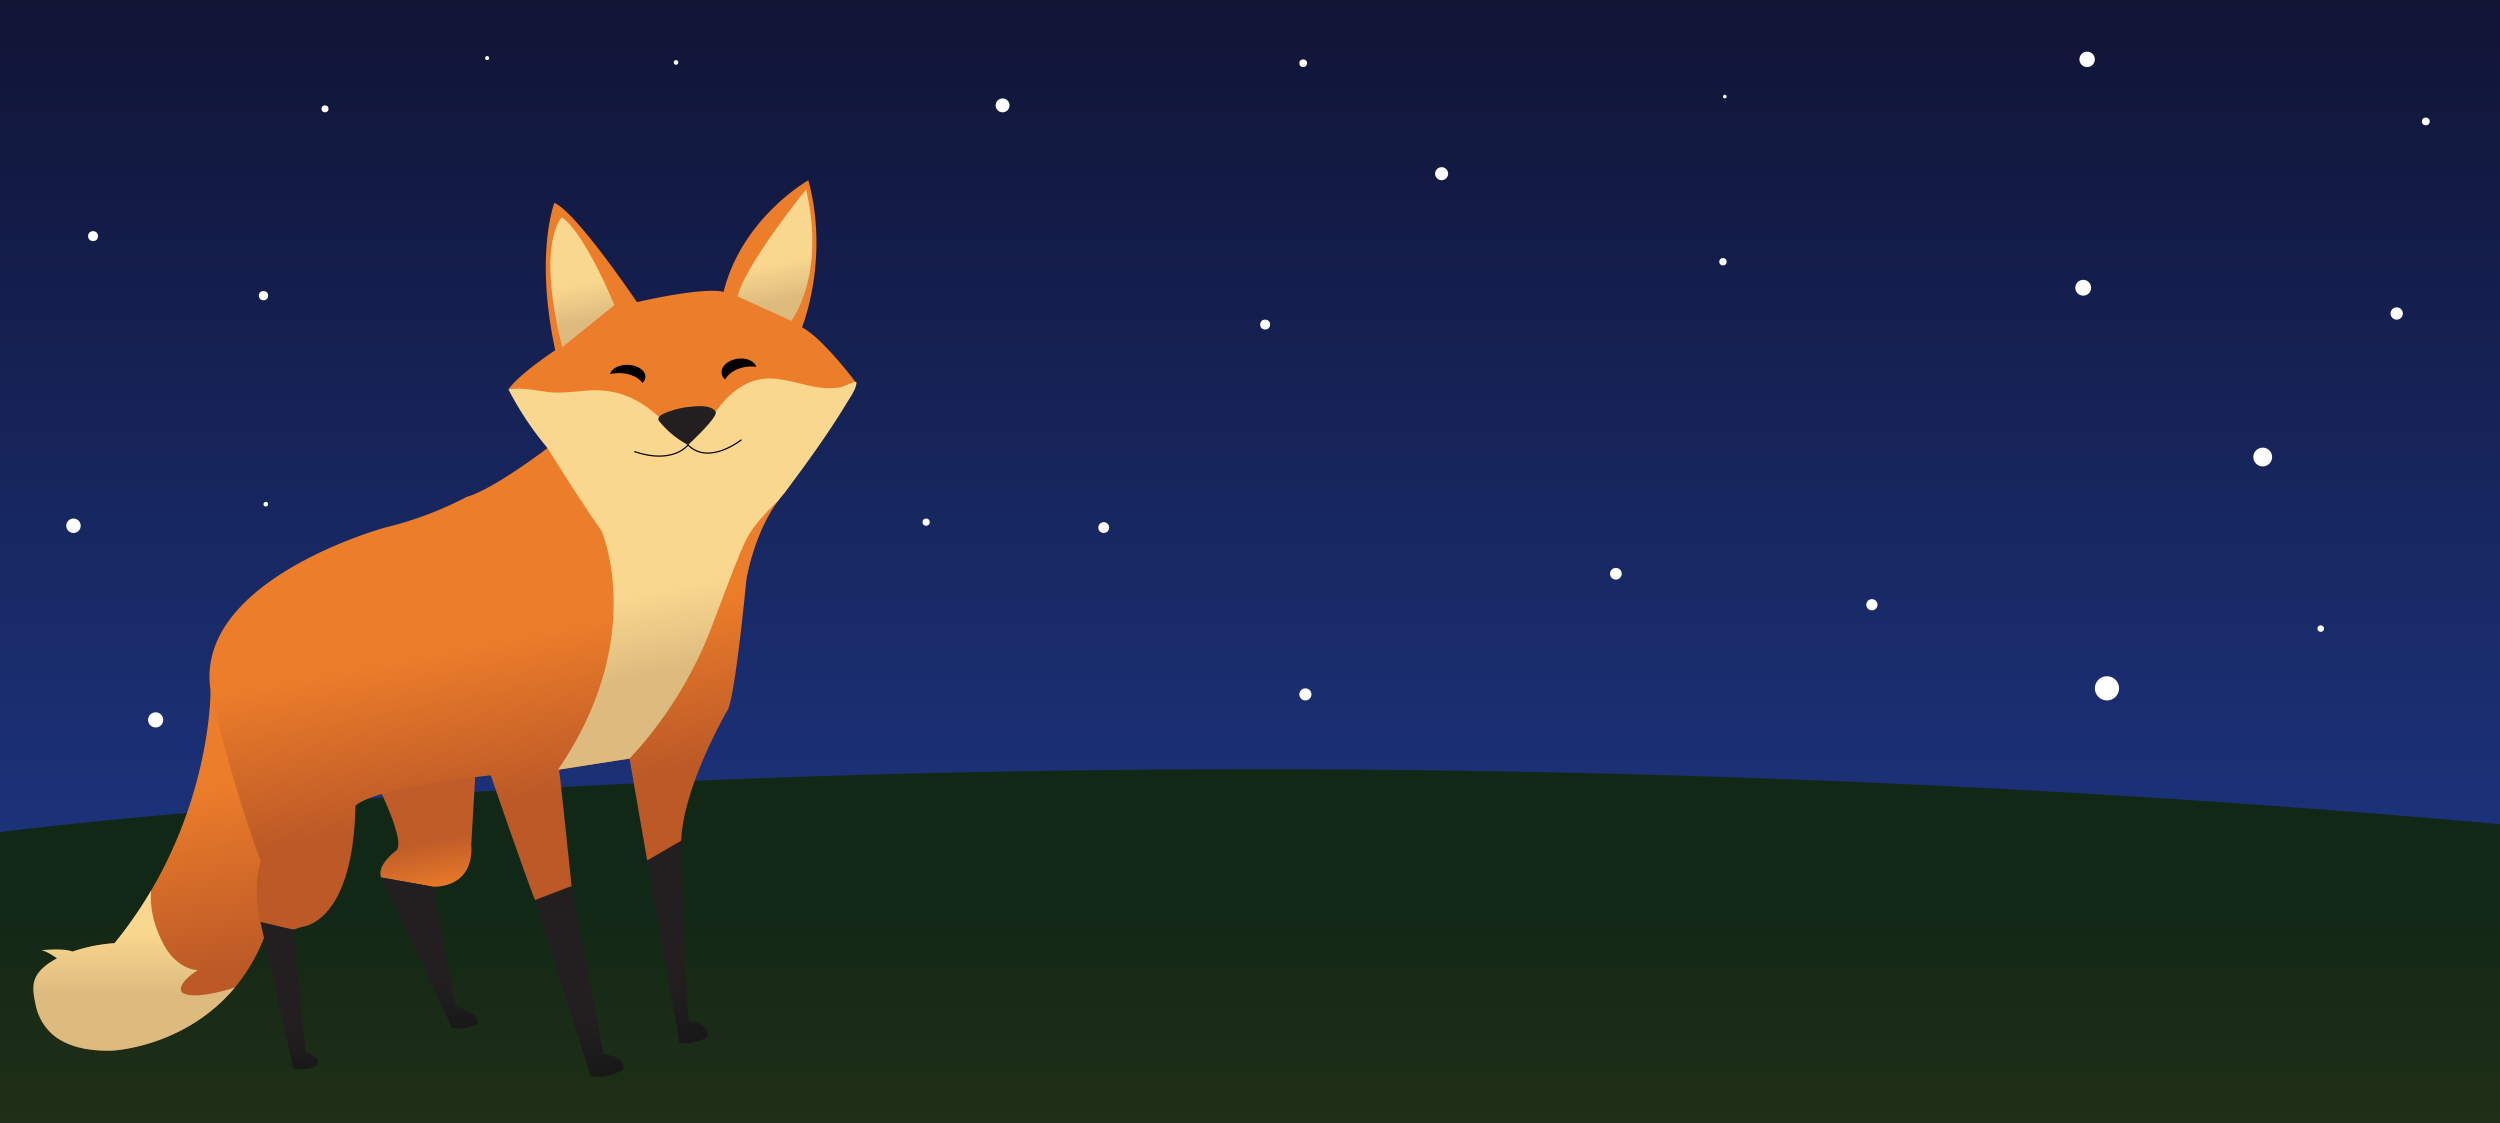 <svg xmlns="http://www.w3.org/2000/svg" xmlns:xlink="http://www.w3.org/1999/xlink" viewBox="0 0 1024 460"><rect x="0" y="0" width="1024" height="460" fill="#808080" stroke="none"/><defs><style>.cls-1{fill:url(#linear-gradient);}.cls-2{fill:url(#linear-gradient-2);}.cls-3{fill:#fff;}.cls-4{fill:url(#linear-gradient-3);}.cls-5{fill:url(#linear-gradient-4);}.cls-6{fill:url(#linear-gradient-5);}.cls-7{fill:url(#linear-gradient-6);}.cls-8{fill:url(#linear-gradient-7);}.cls-9{fill:url(#linear-gradient-8);}.cls-10{fill:url(#linear-gradient-9);}.cls-11{fill:url(#linear-gradient-10);}.cls-12{fill:url(#linear-gradient-11);}.cls-13{fill:url(#linear-gradient-12);}.cls-14{fill:url(#linear-gradient-13);}.cls-15{fill:none;stroke:#000;stroke-miterlimit:10;stroke-width:0.5px;}.cls-16{fill:url(#linear-gradient-14);}</style><linearGradient id="linear-gradient" x1="512" y1="500" x2="512" gradientUnits="userSpaceOnUse"><stop offset="0" stop-color="#21409a"/><stop offset="1" stop-color="#101435"/><stop offset="1" stop-color="#0e1232"/></linearGradient><linearGradient id="linear-gradient-2" x1="512" y1="500" x2="512" y2="315.09" gradientUnits="userSpaceOnUse"><stop offset="0" stop-color="#273318"/><stop offset="0.68" stop-color="#122816"/></linearGradient><linearGradient id="linear-gradient-3" x1="1058.89" y1="438.78" x2="1058.89" y2="300.92" gradientTransform="matrix(-0.98, 0.19, 0.19, 0.98, 1031.42, -202.94)" gradientUnits="userSpaceOnUse"><stop offset="0.2" stop-color="#bc5927"/><stop offset="0.75" stop-color="#ec7d2a"/></linearGradient><linearGradient id="linear-gradient-4" x1="941.78" y1="397.38" x2="941.78" y2="353.44" gradientTransform="matrix(-0.98, 0.19, 0.19, 0.98, 1031.42, -202.94)" gradientUnits="userSpaceOnUse"><stop offset="0" stop-color="#ec7d2a"/><stop offset="0.5" stop-color="#bf5c28"/></linearGradient><linearGradient id="linear-gradient-5" x1="877.5" y1="410.22" x2="877.5" y2="131.02" gradientTransform="matrix(-0.98, 0.19, 0.19, 0.98, 1031.42, -202.94)" gradientUnits="userSpaceOnUse"><stop offset="0.16" stop-color="#bc5927"/><stop offset="0.4" stop-color="#ec7d2a"/></linearGradient><linearGradient id="linear-gradient-6" x1="810.61" y1="360.4" x2="810.61" y2="202.61" gradientTransform="matrix(-0.98, 0.19, 0.19, 0.98, 1031.42, -202.94)" gradientUnits="userSpaceOnUse"><stop offset="0.22" stop-color="#ddbb7f"/><stop offset="0.43" stop-color="#f9d78e"/></linearGradient><linearGradient id="linear-gradient-7" x1="849.32" y1="479.47" x2="849.32" y2="397.38" gradientTransform="matrix(-0.98, 0.19, 0.19, 0.98, 1031.42, -202.94)" gradientUnits="userSpaceOnUse"><stop offset="0" stop-color="#171717"/><stop offset="0.36" stop-color="#231f20"/></linearGradient><linearGradient id="linear-gradient-8" x1="893.1" y1="486.4" x2="893.1" y2="407.23" xlink:href="#linear-gradient-7"/><linearGradient id="linear-gradient-9" x1="950.86" y1="456.21" x2="950.86" y2="389.27" xlink:href="#linear-gradient-7"/><linearGradient id="linear-gradient-10" x1="1010.53" y1="460.71" x2="1010.53" y2="397.93" xlink:href="#linear-gradient-7"/><linearGradient id="linear-gradient-11" x1="806.43" y1="238.65" x2="806.43" y2="223.32" xlink:href="#linear-gradient-7"/><linearGradient id="linear-gradient-12" x1="759.09" y1="196.63" x2="759.09" y2="144.82" gradientTransform="matrix(-0.98, 0.19, 0.19, 0.98, 1031.42, -202.94)" gradientUnits="userSpaceOnUse"><stop offset="0.22" stop-color="#ddbb7f"/><stop offset="0.52" stop-color="#f9d78e"/></linearGradient><linearGradient id="linear-gradient-13" x1="839.51" y1="189.73" x2="839.51" y2="137.44" xlink:href="#linear-gradient-12"/><linearGradient id="linear-gradient-14" x1="54.92" y1="430.35" x2="54.92" y2="364.78" gradientUnits="userSpaceOnUse"><stop offset="0.35" stop-color="#ddbb7f"/><stop offset="0.74" stop-color="#f9d78e"/></linearGradient></defs><title>banner</title><g id="Layer_2" data-name="Layer 2"><rect class="cls-1" width="1024" height="500"/><path class="cls-2" d="M0,340.78s434.72-55.6,1024-3.21V500H0Z"/><circle class="cls-3" cx="705.73" cy="107.21" r="1.51"/><circle class="cls-3" cx="410.66" cy="43.16" r="2.85"/><circle class="cls-3" cx="30.1" cy="215.35" r="2.96"/><circle class="cls-3" cx="926.81" cy="187.2" r="3.85"/><circle class="cls-3" cx="854.89" cy="24.32" r="3.16"/><circle class="cls-3" cx="38.12" cy="96.72" r="2.04"/><circle class="cls-3" cx="107.93" cy="121.1" r="1.9"/><circle class="cls-3" cx="133.12" cy="44.58" r="1.43"/><circle class="cls-3" cx="199.53" cy="23.79" r="0.83"/><circle class="cls-3" cx="276.9" cy="25.57" r="0.95"/><circle class="cls-3" cx="379.35" cy="213.87" r="1.48"/><circle class="cls-3" cx="661.86" cy="235" r="2.4"/><circle class="cls-3" cx="766.73" cy="247.7" r="2.3"/><circle class="cls-3" cx="863.01" cy="281.94" r="4.96"/><circle class="cls-3" cx="950.57" cy="257.47" r="1.34"/><circle class="cls-3" cx="981.69" cy="128.41" r="2.52"/><circle class="cls-3" cx="993.61" cy="49.75" r="1.6"/><circle class="cls-3" cx="853.29" cy="117.86" r="3.24"/><circle class="cls-3" cx="590.49" cy="71.14" r="2.67"/><circle class="cls-3" cx="452.09" cy="216.09" r="2.22"/><circle class="cls-3" cx="108.88" cy="206.52" r="0.95"/><circle class="cls-3" cx="534.69" cy="284.42" r="2.48"/><circle class="cls-3" cx="518.2" cy="132.95" r="2.03"/><circle class="cls-3" cx="533.79" cy="25.9" r="1.58"/><circle class="cls-3" cx="706.49" cy="39.55" r="0.75"/><circle class="cls-3" cx="63.76" cy="294.87" r="3.11"/></g><g id="Layer_4" data-name="Layer 4"><path class="cls-4" d="M14.72,411.06s.88,20.23,31.39,19.25c0,0,29.65-1.3,50.07-25.81a73.56,73.56,0,0,0,11.94-20.29l2.73-51.8L94.78,297.92l-8.54-15.17s.48,39.82-24.34,82h0a172.55,172.55,0,0,1-15,21.56S7.56,388.91,14.72,411.06Z"/><path class="cls-5" d="M177.38,363.21s16.85,1.05,15.65-17.34l1.76-30.27-39.44,7.49s11.13,22.27,6.82,25.38c0,0-8,5.77-6.08,10.95Z"/><path class="cls-6" d="M87.27,287.58s8.33,35.32,19.55,65.2c0,0-3.68,9.84-.17,24.84,0,0,6.09,6.35,17,2,0,0,21-1,21.94-49.55,0,0,5.16-7.19,55.42-12.48,0,0,16.7,48.42,18.2,51.07,0,0,15.3-1.91,14.9-5.76,0,0-4.65-45-5.13-47.67v0l28.86-4.49,7.26,41.72s13.41-1.56,14-8.85c0,0-.45-17.89,18.77-52.55.07,0,2.63-.83,7.82-53.4,0,0,2.9-18.81,13-32.48h0c.78-1.08,1.6-2.1,2.47-3.09,0,0,27.35-36.54,29.64-45.14,0,0-13.61-18.31-22.3-22.87,0,0,11.35-27.95,2.6-60.24,0,0-27.15,15.27-34.74,45.77,0,0-5.08-2.63-35.47,4.13,0,0-25-37.07-33.82-40.62,0,0-8.14,20.82.35,60.34,0,0-14.82,9.69-19.16,16.06l0,0c.6.76,15.47,19.63,16,24,0,0-22.25,17-33.1,20a145.5,145.5,0,0,1-33.23,12.52S73.79,238.87,87.27,287.58Z"/><path class="cls-7" d="M228.53,315.29l.48-.07,28.86-4.51A165.59,165.59,0,0,0,291,258.06c12-31.5,13.74-36.89,18.2-42.63a86.4,86.4,0,0,1,9.52-10.29c.78-1.08,1.6-2.1,2.47-3.09,8.82-11.78,17.62-23.76,25.21-36.37,1.45-2.4,4.57-6.39,4.35-9.29-2.24.13-4.59,2-7,2.33a31,31,0,0,1-10.6-.41c-5.29-1-10.45-2.71-15.81-3.18-11-1-19,5.83-24.88,14.48L281.8,182.24c.57-.67-12.79-12.33-13.72-13.1-8.47-7-16.93-10-27.92-9.14-5.22.42-10.5,1.18-15.74.56-5.4-.64-10.63-2-16.13-1a128.66,128.66,0,0,0,16,24s13.41,21.63,22.09,33.85C246.35,217.39,265.61,261.24,228.53,315.29Z"/><path class="cls-8" d="M279,344.34s2,67.77,3.19,73.92c0,0,9.61.78,7.32,6.77,0,0-5.47,3-11.19,2.12l-13.2-74.72Z"/><path class="cls-9" d="M234.14,362.89l13.1,69s9.34.19,8,6.31c0,0-7.21,4.14-13.39,2.54l-22.67-72.1Z"/><path class="cls-10" d="M177.38,363.21l9.3,49s10.54,3.09,8.84,7c0,0-3.27,2.58-10.25,1.94l-29.18-61.72Z"/><path class="cls-11" d="M120,380.74l5.31,50.37s6.61,2.12,4.61,4.79c0,0-1.39,3-9.77,1.85l-13.48-60.13Z"/><path class="cls-12" d="M281.81,182.25s12.53-11.52,11.31-13.57c-1.8-3.05-8.14-2.31-10.95-2a32.86,32.86,0,0,0-6.86,1.45c-1.32.45-5.13,1.6-5.59,3.13a1.52,1.52,0,0,0,.34,1.33A38.36,38.36,0,0,0,281.81,182.25Z"/><path class="cls-13" d="M330.18,77.56s-24.74,30.49-28.08,43.86l22,10S338.42,113.22,330.18,77.56Z"/><path class="cls-14" d="M251.67,125S239.75,95.7,230.16,89c0,0-10.73,9.71.13,53.2Z"/><path class="cls-15" d="M303.71,180.11s-13.34,10.75-21.9,2.14c0,0-6,8.15-22,2.71"/><path d="M264.36,154.42a3.5,3.5,0,0,1-1.21,2.42c-1.58-2.22-5-3.85-9-4a15,15,0,0,0-4.25.41c.55-2.29,3.68-3.95,7.39-3.79C261.3,149.61,264.47,151.84,264.36,154.42Z"/><path d="M295.58,153a3.89,3.89,0,0,0,1.47,2.46c1.32-2.53,4.53-4.61,8.5-5.19a13.94,13.94,0,0,1,4.28,0c-.81-2.4-4.11-3.85-7.78-3.31C298.07,147.53,295.18,150.23,295.58,153Z"/><path class="cls-16" d="M96.18,404.51c-20.41,24.5-50.07,25.8-50.07,25.8a52.06,52.06,0,0,1-10.8-.66c-5.24-.91-10.7-2.88-14.56-6.69a22.75,22.75,0,0,1-6.27-11.85c-.52-2.74-1.15-5.68-.63-8.43.89-4.75,5.3-7.92,9.52-10.14-1.46-1-4.43-3-6.49-3.3,0,0,9-1.07,12.85.53a64.15,64.15,0,0,1,17.18-3.43,172.44,172.44,0,0,0,15-21.56c-1.19,13.51,6.88,24.92,6.88,24.92,5.75,7.89,12.22,7.64,12.22,7.64-10,6.63-6.23,9.34-6.23,9.34C79.94,409.8,95.18,404.82,96.18,404.51Z"/></g></svg>